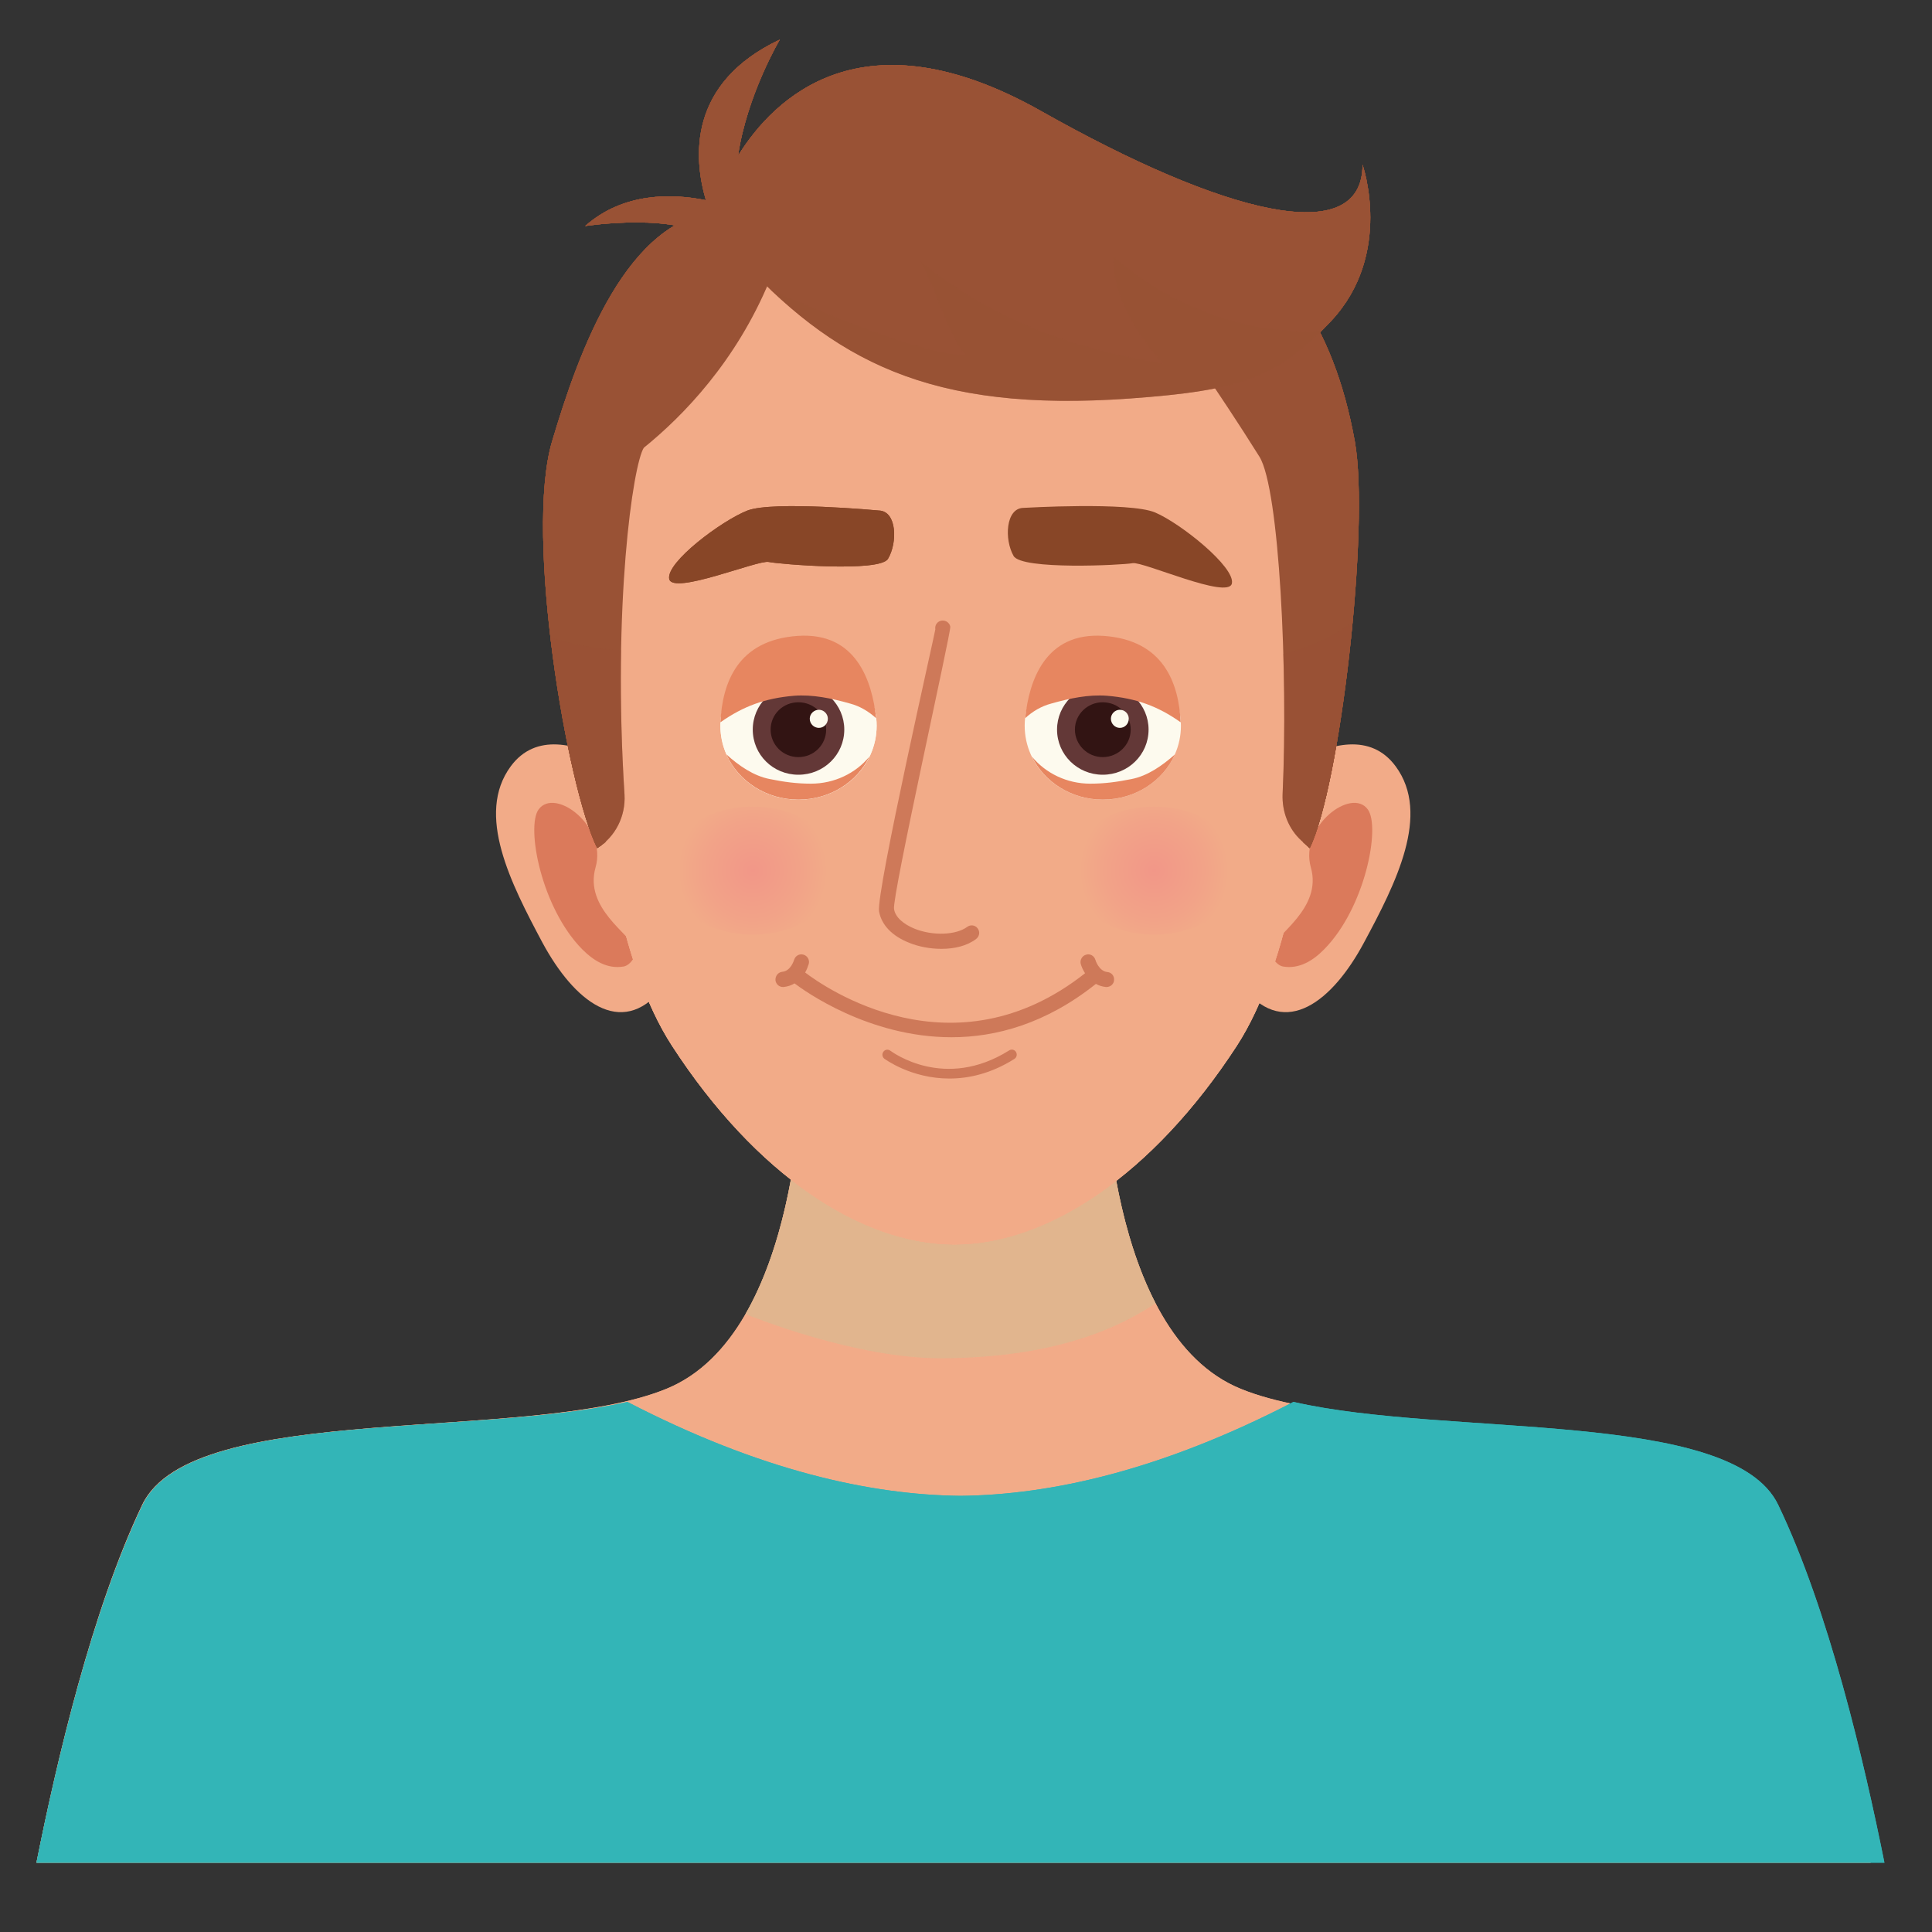 <svg version="1.2" xmlns="http://www.w3.org/2000/svg" viewBox="0 0 800 800" width="800" height="800">
	<rect x="0" y="0" width="800" height="800" fill="#333333" stroke="none"/>
	<title>New Project</title>
	<defs>
		<radialGradient id="g1" cx="0" cy="0" r="1" gradientUnits="userSpaceOnUse" gradientTransform="matrix(33.595,0,0,33.595,477.914,360.467)">
			<stop offset="0" stop-color="#f29788"/>
			<stop offset=".612" stop-color="#f2a388"/>
			<stop offset=".92" stop-color="#f2ab88"/>
		</radialGradient>
		<radialGradient id="g2" cx="0" cy="0" r="1" gradientUnits="userSpaceOnUse" gradientTransform="matrix(-33.595,0,0,-33.595,311.712,360.467)">
			<stop offset="0" stop-color="#f29788"/>
			<stop offset=".612" stop-color="#f2a388"/>
			<stop offset=".92" stop-color="#f2ab88"/>
		</radialGradient>
	</defs>
	<style>
		.s0 { fill: #f2ab88 } 
		.s1 { fill: #33b5b7 } 
		.s2 { opacity: .55;fill: #dcb890 } 
		.s3 { fill: #db7a5b } 
		.s4 { fill: #995235 } 
		.s5 { opacity: .35;fill: #995235 } 
		.s6 { opacity: .5;fill: #995235 } 
		.s7 { fill: #fdfaee } 
		.s8 { fill: #e78660 } 
		.s9 { fill: #633837 } 
		.s10 { fill: #321413 } 
		.s11 { fill: #ce7959 } 
		.s12 { fill: #884627 } 
		.s13 { fill: url(#g1) } 
		.s14 { fill: url(#g2) } 
	</style>
	<path class="s0" d="m730.8 623.1c-20.9-43.8-160.7-25-217-48-56.4-22.9-56.4-133.5-56.4-133.5h-62.6-62.6c0 0 0 110.6-56.3 133.5-56.4 23-196.2 4.2-217 48-20.9 43.8-35.5 106.4-43.8 148.2h759.5c-8.4-41.8-23-104.4-43.8-148.2z"/>
	<path id="Layer copy 17" class="s0" d="m730.8 623.1c-20.9-43.8-160.7-25-217-48-56.4-22.9-56.4-133.5-56.4-133.5h-62.6-62.6c0 0 0 110.6-56.3 133.5-56.4 23-196.2 4.2-217 48-20.9 43.8-35.5 106.4-43.8 148.2h759.5c-8.4-41.8-23-104.4-43.8-148.2z"/>
	<path class="s1" d="m736.3 623.1c-19.1-39.8-136.9-27.9-200.7-42.6-55 28.5-100.7 38.5-137.9 38.9-37.2-0.4-82.9-10.4-137.9-38.9-63.8 14.7-181.6 2.8-200.7 42.6-21 43.8-35.6 106.4-44 148.2h765.2c-8.4-41.8-23-104.4-44-148.2z"/>
	<path id="Layer copy 15" class="s1" d="m736.3 623.1c-19.1-39.8-136.9-27.9-200.7-42.6-55 28.5-100.7 38.5-137.9 38.9-37.2-0.4-82.9-10.4-137.9-38.9-63.8 14.7-181.6 2.8-200.7 42.6-21 43.8-35.6 106.4-44 148.2h765.2c-8.4-41.8-23-104.4-44-148.2z"/>
	<path class="s2" d="m389.3 562.4c56.4 0 81.9-18.3 89.2-22.7-21.1-40.7-21.1-98.1-21.1-98.1h-125.2c0 0 0 61.7-23.5 102.5 3.9 1.6 45.9 18.3 80.6 18.3z"/>
	<path id="Layer copy 16" class="s2" d="m389.3 562.4c56.4 0 81.9-18.3 89.2-22.7-21.1-40.7-21.1-98.1-21.1-98.1h-125.2c0 0 0 61.7-23.5 102.5 3.9 1.6 45.9 18.3 80.6 18.3z"/>
	<path class="s0" d="m211.5 317.3c20.6-27.9 67.3 17.5 67.3 17.5 0 0 29 33.9-4.8 74.8-16.9 20.5-36.3 5-49.4-19.3-13-24.4-27.8-53.1-13.1-73z"/>
	<path class="s3" d="m241.1 393.1c4.6 4.6 10.3 8.3 17.2 7.1 2.9-0.6 5.5-4.8 4.8-7.3-2-6-21.3-16.8-16.5-33.7 4.9-17.1-16.8-33.4-23.6-24-5.2 7.3 1.1 40.7 18.1 57.9z"/>
	<path class="s0" d="m577.9 317.3c-20.6-27.9-67.2 17.5-67.2 17.5 0 0-29 33.9 4.7 74.8 16.9 20.5 36.4 5 49.4-19.3 13.1-24.4 27.8-53.1 13.1-73z"/>
	<path class="s3" d="m548.3 393.1c-4.5 4.6-10.3 8.3-17.1 7.1-2.9-0.6-5.6-4.8-4.8-7.3 1.9-6 21.2-16.8 16.4-33.7-4.8-17.1 16.9-33.4 23.6-24 5.3 7.3-1.1 40.7-18.1 57.9z"/>
	<path class="s0" d="m547.2 184.9c-4.1-22.8-19.7-42.1-39.5-57.9-66.1-52.8-158.9-52.8-225.1 0-19.7 15.8-35.3 35.1-39.4 57.9 0 0-9.7 179.4 35.1 248.2 34.6 53.3 78.3 82.2 116.9 82.2 38.6 0 82.2-28.9 116.9-82.2 44.7-68.8 35.1-248.2 35.1-248.2z"/>
	<path class="s4" d="m258.6 329.1c-5-78.5 3.5-136.8 8-143.7 16.2-13.1 38.2-35.7 52.1-69.3 0 0 64.5 31.3 166.6 18.8 0 0 19 26.7 36.2 54.2 8.3 13.3 11.9 90 9.6 139.7-0.3 7.4 2.5 14.5 7.8 19.3l3.4 3.1c12.6-25.5 25-132.9 18.7-168.4-18-100-90.3-110.5-162.3-110.5-28.2 0-59.6 6.7-86.7 19.8-5.6-1.6-14-3.6-13.8-4.7-38.5 2.6-58.3 57.3-69.6 95.4-11.5 38.6 6.1 142.9 18.7 168.4l0.1-0.1c7.4-4.6 11.7-13.1 11.2-22z"/>
	<path class="s5" d="m300.2 127.3q5.4 2.3 10.7 4.9c2.8-5.1 5.4-10.4 7.8-16.1 0 0 64.5 31.3 166.6 18.8 0 0 16.1 22.7 32.1 47.7 16.8-5.4 26.8-10.1 39.3-18.4-23.3-82.7-90.8-91.9-158-91.9-28.2 0-59.6 6.7-86.7 19.8-5.6-1.6-14-3.6-13.8-4.7-11.8 0.8-21.7 6.5-30.2 15q0.1 0.2 0.3 0.5c8.5 10.6 19.4 18.9 31.9 24.4z"/>
	<path class="s4" d="m564.2 68.2c0 35.2-57.7 20.4-133.1-22.2-73.9-41.7-110.6-5.5-125.5 18.5 3.7-25.2 17.3-48.1 17.3-48.1-38.3 18.1-35.7 49.2-30.6 66.5-13.7-2.8-34.1-3.4-50 10.7 0 0 39.1-6.1 53.5 6.3 1.8 1.6 7.9 4.4 8.6 5 40.4 44.5 80.3 66.1 163.6 60.1 46-3.3 61.3-8.7 83.2-32.1 25.9-27.7 13-64.7 13-64.7z"/>
	<path id="Layer copy 2" class="s4" d="m258.6 329.1c-5-78.5 3.5-136.8 8-143.7 16.2-13.1 38.2-35.7 52.1-69.3 0 0 64.5 31.3 166.6 18.8 0 0 19 26.7 36.2 54.2 8.3 13.3 11.9 90 9.6 139.7-0.3 7.4 2.5 14.5 7.8 19.3l3.4 3.1c12.6-25.5 25-132.9 18.7-168.4-18-100-90.3-110.5-162.3-110.5-28.2 0-59.6 6.7-86.7 19.8-5.6-1.6-14-3.6-13.8-4.7-38.5 2.6-58.3 57.3-69.6 95.4-11.5 38.6 6.1 142.9 18.7 168.4l0.1-0.1c7.4-4.6 11.7-13.1 11.2-22z"/>
	<path id="Layer copy 3" class="s4" d="m564.2 68.2c0 35.2-57.7 20.4-133.1-22.2-73.9-41.7-110.6-5.5-125.5 18.5 3.7-25.2 17.3-48.1 17.3-48.1-38.3 18.1-35.7 49.2-30.6 66.5-13.7-2.8-34.1-3.4-50 10.7 0 0 39.1-6.1 53.5 6.3 1.8 1.6 7.9 4.4 8.6 5 40.4 44.5 80.3 66.1 163.6 60.1 46-3.3 61.3-8.7 83.2-32.1 25.9-27.7 13-64.7 13-64.7z"/>
	<path class="s6" d="m468 165c43.3-3.1 59.4-8.1 79.4-28.2-29.8 2.5-63.3-10.1-86.3-30.7-0.8 11.5 4.9 26.8 20.2 44.4-36.7-6.2-69.3-17.6-99.9-42.1 6.1 12.2 12.3 32.5 18.4 38.6-19 0-69.5-22.1-80.9-27.2 36.1 34.3 75.8 50.5 149.1 45.2z"/>
	<path id="Layer copy 4" class="s4" d="m258.6 329.1c-5-78.5 3.5-136.8 8-143.7 16.2-13.1 38.2-35.7 52.1-69.3 0 0 64.5 31.3 166.6 18.8 0 0 19 26.7 36.2 54.2 8.3 13.3 11.9 90 9.6 139.7-0.3 7.4 2.5 14.5 7.8 19.3l3.4 3.1c12.6-25.5 25-132.9 18.7-168.4-18-100-90.3-110.5-162.3-110.5-28.2 0-59.6 6.7-86.7 19.8-5.6-1.6-14-3.6-13.8-4.7-38.5 2.6-58.3 57.3-69.6 95.4-11.5 38.6 6.1 142.9 18.7 168.4l0.1-0.1c7.4-4.6 11.7-13.1 11.2-22z"/>
	<path id="Layer copy 5" class="s4" d="m564.2 68.2c0 35.2-57.7 20.4-133.1-22.2-73.9-41.7-110.6-5.5-125.5 18.5 3.7-25.2 17.3-48.1 17.3-48.1-38.3 18.1-35.7 49.2-30.6 66.5-13.7-2.8-34.1-3.4-50 10.7 0 0 39.1-6.1 53.5 6.3 1.8 1.6 7.9 4.4 8.6 5 40.4 44.5 80.3 66.1 163.6 60.1 46-3.3 61.3-8.7 83.2-32.1 25.9-27.7 13-64.7 13-64.7z"/>
	<path id="Layer copy 6" class="s6" d="m468 165c43.3-3.1 59.4-8.1 79.4-28.2-29.8 2.5-63.3-10.1-86.3-30.7-0.8 11.5 4.9 26.8 20.2 44.4-36.7-6.2-69.3-17.6-99.9-42.1 6.1 12.2 12.3 32.5 18.4 38.6-19 0-69.5-22.1-80.9-27.2 36.1 34.3 75.8 50.5 149.1 45.2z"/>
	<path id="Layer copy 7" class="s4" d="m258.6 329.1c-5-78.5 3.5-136.8 8-143.7 16.2-13.1 38.2-35.7 52.1-69.3 0 0 64.5 31.3 166.6 18.8 0 0 19 26.7 36.2 54.2 8.3 13.3 11.9 90 9.6 139.7-0.3 7.4 2.5 14.5 7.8 19.3l3.4 3.1c12.6-25.5 25-132.9 18.7-168.4-18-100-90.3-110.5-162.3-110.5-28.2 0-59.6 6.7-86.7 19.8-5.6-1.6-14-3.6-13.8-4.7-38.5 2.6-58.3 57.3-69.6 95.4-11.5 38.6 6.1 142.9 18.7 168.4l0.1-0.1c7.4-4.6 11.7-13.1 11.2-22z"/>
	<path id="Layer copy 8" class="s4" d="m564.2 68.2c0 35.2-57.7 20.4-133.1-22.2-73.9-41.7-110.6-5.5-125.5 18.5 3.7-25.2 17.3-48.1 17.3-48.1-38.3 18.1-35.7 49.2-30.6 66.5-13.7-2.8-34.1-3.4-50 10.7 0 0 39.1-6.1 53.5 6.3 1.8 1.6 7.9 4.4 8.6 5 40.4 44.5 80.3 66.1 163.6 60.1 46-3.3 61.3-8.7 83.2-32.1 25.9-27.7 13-64.7 13-64.7z"/>
	<path id="Layer copy 9" class="s6" d="m468 165c43.3-3.1 59.4-8.1 79.4-28.2-29.8 2.5-63.3-10.1-86.3-30.7-0.8 11.5 4.9 26.8 20.2 44.4-36.7-6.2-69.3-17.6-99.9-42.1 6.1 12.2 12.3 32.5 18.4 38.6-19 0-69.5-22.1-80.9-27.2 36.1 34.3 75.8 50.5 149.1 45.2z"/>
	<path id="Layer copy 10" class="s0" d="m547.2 184.9c-4.1-22.8-19.7-42.1-39.5-57.9-66.1-52.8-158.9-52.8-225.1 0-19.7 15.8-35.3 35.1-39.4 57.9 0 0-9.7 179.4 35.1 248.2 34.6 53.3 78.3 82.2 116.9 82.2 38.6 0 82.2-28.9 116.9-82.2 44.7-68.8 35.1-248.2 35.1-248.2z"/>
	<path id="Layer copy 18" class="s0" d="m547.2 184.9c-4.1-22.8-19.7-42.1-39.5-57.9-66.1-52.8-158.9-52.8-225.1 0-19.7 15.8-35.3 35.1-39.4 57.9 0 0-9.7 179.4 35.1 248.2 34.6 53.3 78.3 82.2 116.9 82.2 38.6 0 82.2-28.9 116.9-82.2 44.7-68.8 35.1-248.2 35.1-248.2z"/>
	<path id="Layer copy 11" class="s4" d="m258.6 329.1c-5-78.5 3.5-136.8 8-143.7 16.2-13.1 38.2-35.7 52.1-69.3 0 0 64.5 31.3 166.6 18.8 0 0 19 26.7 36.2 54.2 8.3 13.3 11.9 90 9.6 139.7-0.3 7.4 2.5 14.5 7.8 19.3l3.4 3.1c12.6-25.5 25-132.9 18.7-168.4-18-100-90.3-110.5-162.3-110.5-28.2 0-59.6 6.7-86.7 19.8-5.6-1.6-14-3.6-13.8-4.7-38.5 2.6-58.3 57.3-69.6 95.4-11.5 38.6 6.1 142.9 18.7 168.4l0.1-0.1c7.4-4.6 11.7-13.1 11.2-22z"/>
	<path id="Layer copy 12" class="s4" d="m564.2 68.2c0 35.2-57.7 20.4-133.1-22.2-73.9-41.7-110.6-5.5-125.5 18.5 3.7-25.2 17.3-48.1 17.3-48.1-38.3 18.1-35.7 49.2-30.6 66.5-13.7-2.8-34.1-3.4-50 10.7 0 0 39.1-6.1 53.5 6.3 1.8 1.6 7.9 4.4 8.6 5 40.4 44.5 80.3 66.1 163.6 60.1 46-3.3 61.3-8.7 83.2-32.1 25.9-27.7 13-64.7 13-64.7z"/>
	<path id="Layer copy 13" class="s6" d="m468 165c43.3-3.1 59.4-8.1 79.4-28.2-29.8 2.5-63.3-10.1-86.3-30.7-0.8 11.5 4.9 26.8 20.2 44.4-36.7-6.2-69.3-17.6-99.9-42.1 6.1 12.2 12.3 32.5 18.4 38.6-19 0-69.5-22.1-80.9-27.2 36.1 34.3 75.8 50.5 149.1 45.2z"/>
	<path fill-rule="evenodd" class="s7" d="m456.6 331.1c-17.8 0-32.3-13.6-32.3-30.6 0-16.9 14.5-30.6 32.3-30.6 17.9 0 32.4 13.7 32.4 30.6 0 17-14.5 30.6-32.4 30.6z"/>
	<path class="s8" d="m468.5 322.6c-6 1.2-11.1 1.9-17.1 1.9-9.6 0-18.4-4.3-24.1-11.2 5.1 10.5 16.3 17.8 29.3 17.8 13.5 0 25-7.7 29.9-18.7-5.2 4.6-11.3 8.9-18 10.2z"/>
	<path fill-rule="evenodd" class="s9" d="m456.6 320.8c-10.4 0-18.9-8.3-18.9-18.7 0-10.3 8.5-18.7 18.9-18.7 10.5 0 19 8.4 19 18.7 0 10.4-8.5 18.7-19 18.7z"/>
	<path fill-rule="evenodd" class="s10" d="m456.6 313.5c-6.3 0-11.5-5.1-11.5-11.4 0-6.3 5.2-11.3 11.5-11.3 6.4 0 11.6 5 11.6 11.3 0 6.3-5.2 11.4-11.6 11.4z"/>
	<path class="s8" d="m435.4 291.3c7.4-2.1 15.3-3.8 23-3.2 11.9 1 21.1 4.3 30.5 11-0.8-16.2-7-34.1-32-35.8-24.2-1.6-30.8 18.7-32.4 34.1 3-2.8 6.7-5 10.9-6.1z"/>
	<path fill-rule="evenodd" class="s7" d="m330.6 331.1c-17.9 0-32.3-13.6-32.3-30.6 0-16.9 14.4-30.6 32.3-30.6 17.9 0 32.4 13.7 32.4 30.6 0 17-14.5 30.6-32.4 30.6z"/>
	<path id="Layer copy 14" fill-rule="evenodd" class="s7" d="m330.6 331.1c-17.9 0-32.3-13.6-32.3-30.6 0-16.9 14.4-30.6 32.3-30.6 17.9 0 32.4 13.7 32.4 30.6 0 17-14.5 30.6-32.4 30.6z"/>
	<path class="s8" d="m318.8 322.6c5.9 1.2 11.1 1.9 17 1.9 9.7 0 18.5-4.3 24.2-11.2-5.1 10.5-16.3 17.8-29.4 17.8-13.4 0-24.9-7.7-29.8-18.7 5.1 4.6 11.2 8.9 18 10.2z"/>
	<path fill-rule="evenodd" class="s9" d="m330.6 320.8c-10.5 0-18.9-8.3-18.9-18.7 0-10.3 8.4-18.7 18.9-18.7 10.5 0 19 8.4 19 18.7 0 10.4-8.5 18.7-19 18.7z"/>
	<path fill-rule="evenodd" class="s10" d="m330.6 313.5c-6.4 0-11.5-5.1-11.5-11.4 0-6.3 5.1-11.3 11.5-11.3 6.4 0 11.5 5 11.5 11.3 0 6.3-5.1 11.4-11.5 11.4z"/>
	<path class="s8" d="m351.9 291.3c-7.4-2.1-15.4-3.8-23.1-3.2-11.9 1-21 4.3-30.5 11 0.8-16.2 7-34.1 32.1-35.8 24.2-1.6 30.7 18.7 32.4 34.1-3.1-2.8-6.7-5-10.9-6.1z"/>
	<path class="s11" d="m389.8 392.9c-4.6 0-9.4-0.9-13.3-2.5-7.1-2.8-11.5-7.4-12.5-13-1.3-7.9 23.4-116.3 23.3-116.8-0.3-1.7 0.8-3.3 2.5-3.6 1.7-0.3 3.4 0.8 3.7 2.5 0.4 2-24.2 111.7-23.3 116.9 0.5 3.3 3.7 6.2 8.6 8.2 7.6 3 17.1 2.6 21.7-0.8 1.3-1 3.3-0.8 4.3 0.6 1.1 1.4 0.8 3.3-0.6 4.4-3.8 2.9-9 4.1-14.4 4.1z"/>
	<path class="s12" d="m423.8 210.3c0 0 43.9-2.6 54.5 1.9 10.6 4.5 33.2 22.6 31.8 29.4-1.5 6.8-36.8-9.2-41.1-8.4-4.3 0.8-46 2.9-49.3-3-3.9-6.8-3.3-19.8 4.1-19.9z"/>
	<path class="s12" d="m364 211.4c0 0-43.8-4.1-54.5 0-10.7 4.2-33.7 21.4-32.4 28.3 1.3 6.9 36.9-8 41.2-7 4.3 0.9 46 4.4 49.4-1.3 4-6.7 3.7-19.7-3.7-20z"/>
	<path id="Layer copy" class="s12" d="m364 211.4c0 0-43.8-4.1-54.5 0-10.7 4.2-33.7 21.4-32.4 28.3 1.3 6.9 36.9-8 41.2-7 4.3 0.9 46 4.4 49.4-1.3 4-6.7 3.7-19.7-3.7-20z"/>
	<path class="s7" d="m342.8 297.6c0 2.1-1.7 3.8-3.7 3.8-2.1 0-3.8-1.7-3.8-3.8 0-2 1.7-3.7 3.8-3.7 2 0 3.7 1.7 3.7 3.7z"/>
	<path fill-rule="evenodd" class="s7" d="m463.7 301.4c-2 0-3.7-1.7-3.7-3.8 0-2 1.7-3.7 3.7-3.7 2.1 0 3.7 1.7 3.7 3.7 0 2.1-1.6 3.8-3.7 3.8z"/>
	<path class="s11" d="m458.5 402.5c-3.5-0.4-4.9-4.9-4.9-5-0.5-1.7-2.2-2.7-3.8-2.2-1.7 0.4-2.7 2.2-2.3 3.8 0.3 1.1 0.9 2.5 1.8 3.9-54.6 43.1-107.9 5.8-115.9-0.3 0.7-1.3 1.2-2.6 1.5-3.6 0.4-1.6-0.5-3.3-2.2-3.8-1.7-0.5-3.4 0.5-3.9 2.2 0 0-1.3 4.6-4.9 4.9-1.7 0.2-2.9 1.7-2.8 3.5 0.2 1.6 1.5 2.8 3.1 2.8q0.2 0 0.3 0c1.7-0.2 3.2-0.7 4.5-1.5 4.1 3.1 30.7 22.3 65 22.3 18.4 0 39.1-5.6 59.8-22.1 1.2 0.7 2.5 1.1 4.1 1.3q0.2 0 0.3 0c1.6 0 3-1.2 3.1-2.8 0.2-1.8-1.1-3.3-2.8-3.4z"/>
	<path class="s11" d="m393.1 446.6c-15.9 0-26.7-8.1-26.9-8.2-0.9-0.7-1.1-2-0.4-2.9 0.7-1 2-1.1 2.9-0.4 0.9 0.6 22.4 16.6 49.1-0.1 1-0.7 2.3-0.4 2.9 0.6 0.6 1 0.3 2.3-0.7 2.9-9.7 6.1-18.9 8.1-26.9 8.1z"/>
	<path fill-rule="evenodd" class="s13" d="m477.9 387c-19.9 0-36-11.9-36-26.5 0-14.7 16.1-26.5 36-26.5 19.9 0 36 11.8 36 26.5 0 14.6-16.1 26.5-36 26.5z"/>
	<path fill-rule="evenodd" class="s14" d="m311.7 387c-19.9 0-36-11.9-36-26.5 0-14.7 16.1-26.5 36-26.5 19.9 0 36 11.8 36 26.5 0 14.6-16.1 26.5-36 26.5z"/>
	<path class="s5" d="m257.2 269.2c-10.2-0.4-20-2.3-29.3-5.4 4.3 36.9 12.6 73.6 19.4 87.4l0.1-0.1c7.4-4.6 11.7-13.1 11.2-22-1.4-21.8-1.7-41.9-1.4-59.9z"/>
	<path class="s5" d="m531.4 270.8c0.6 20 0.5 40.6-0.3 58-0.3 7.4 2.5 14.5 7.8 19.3l3.4 3.1c7.1-14.4 14.1-54.6 17.7-93.4-8.6 5.9-18.3 10.4-28.6 13z"/>
</svg>
